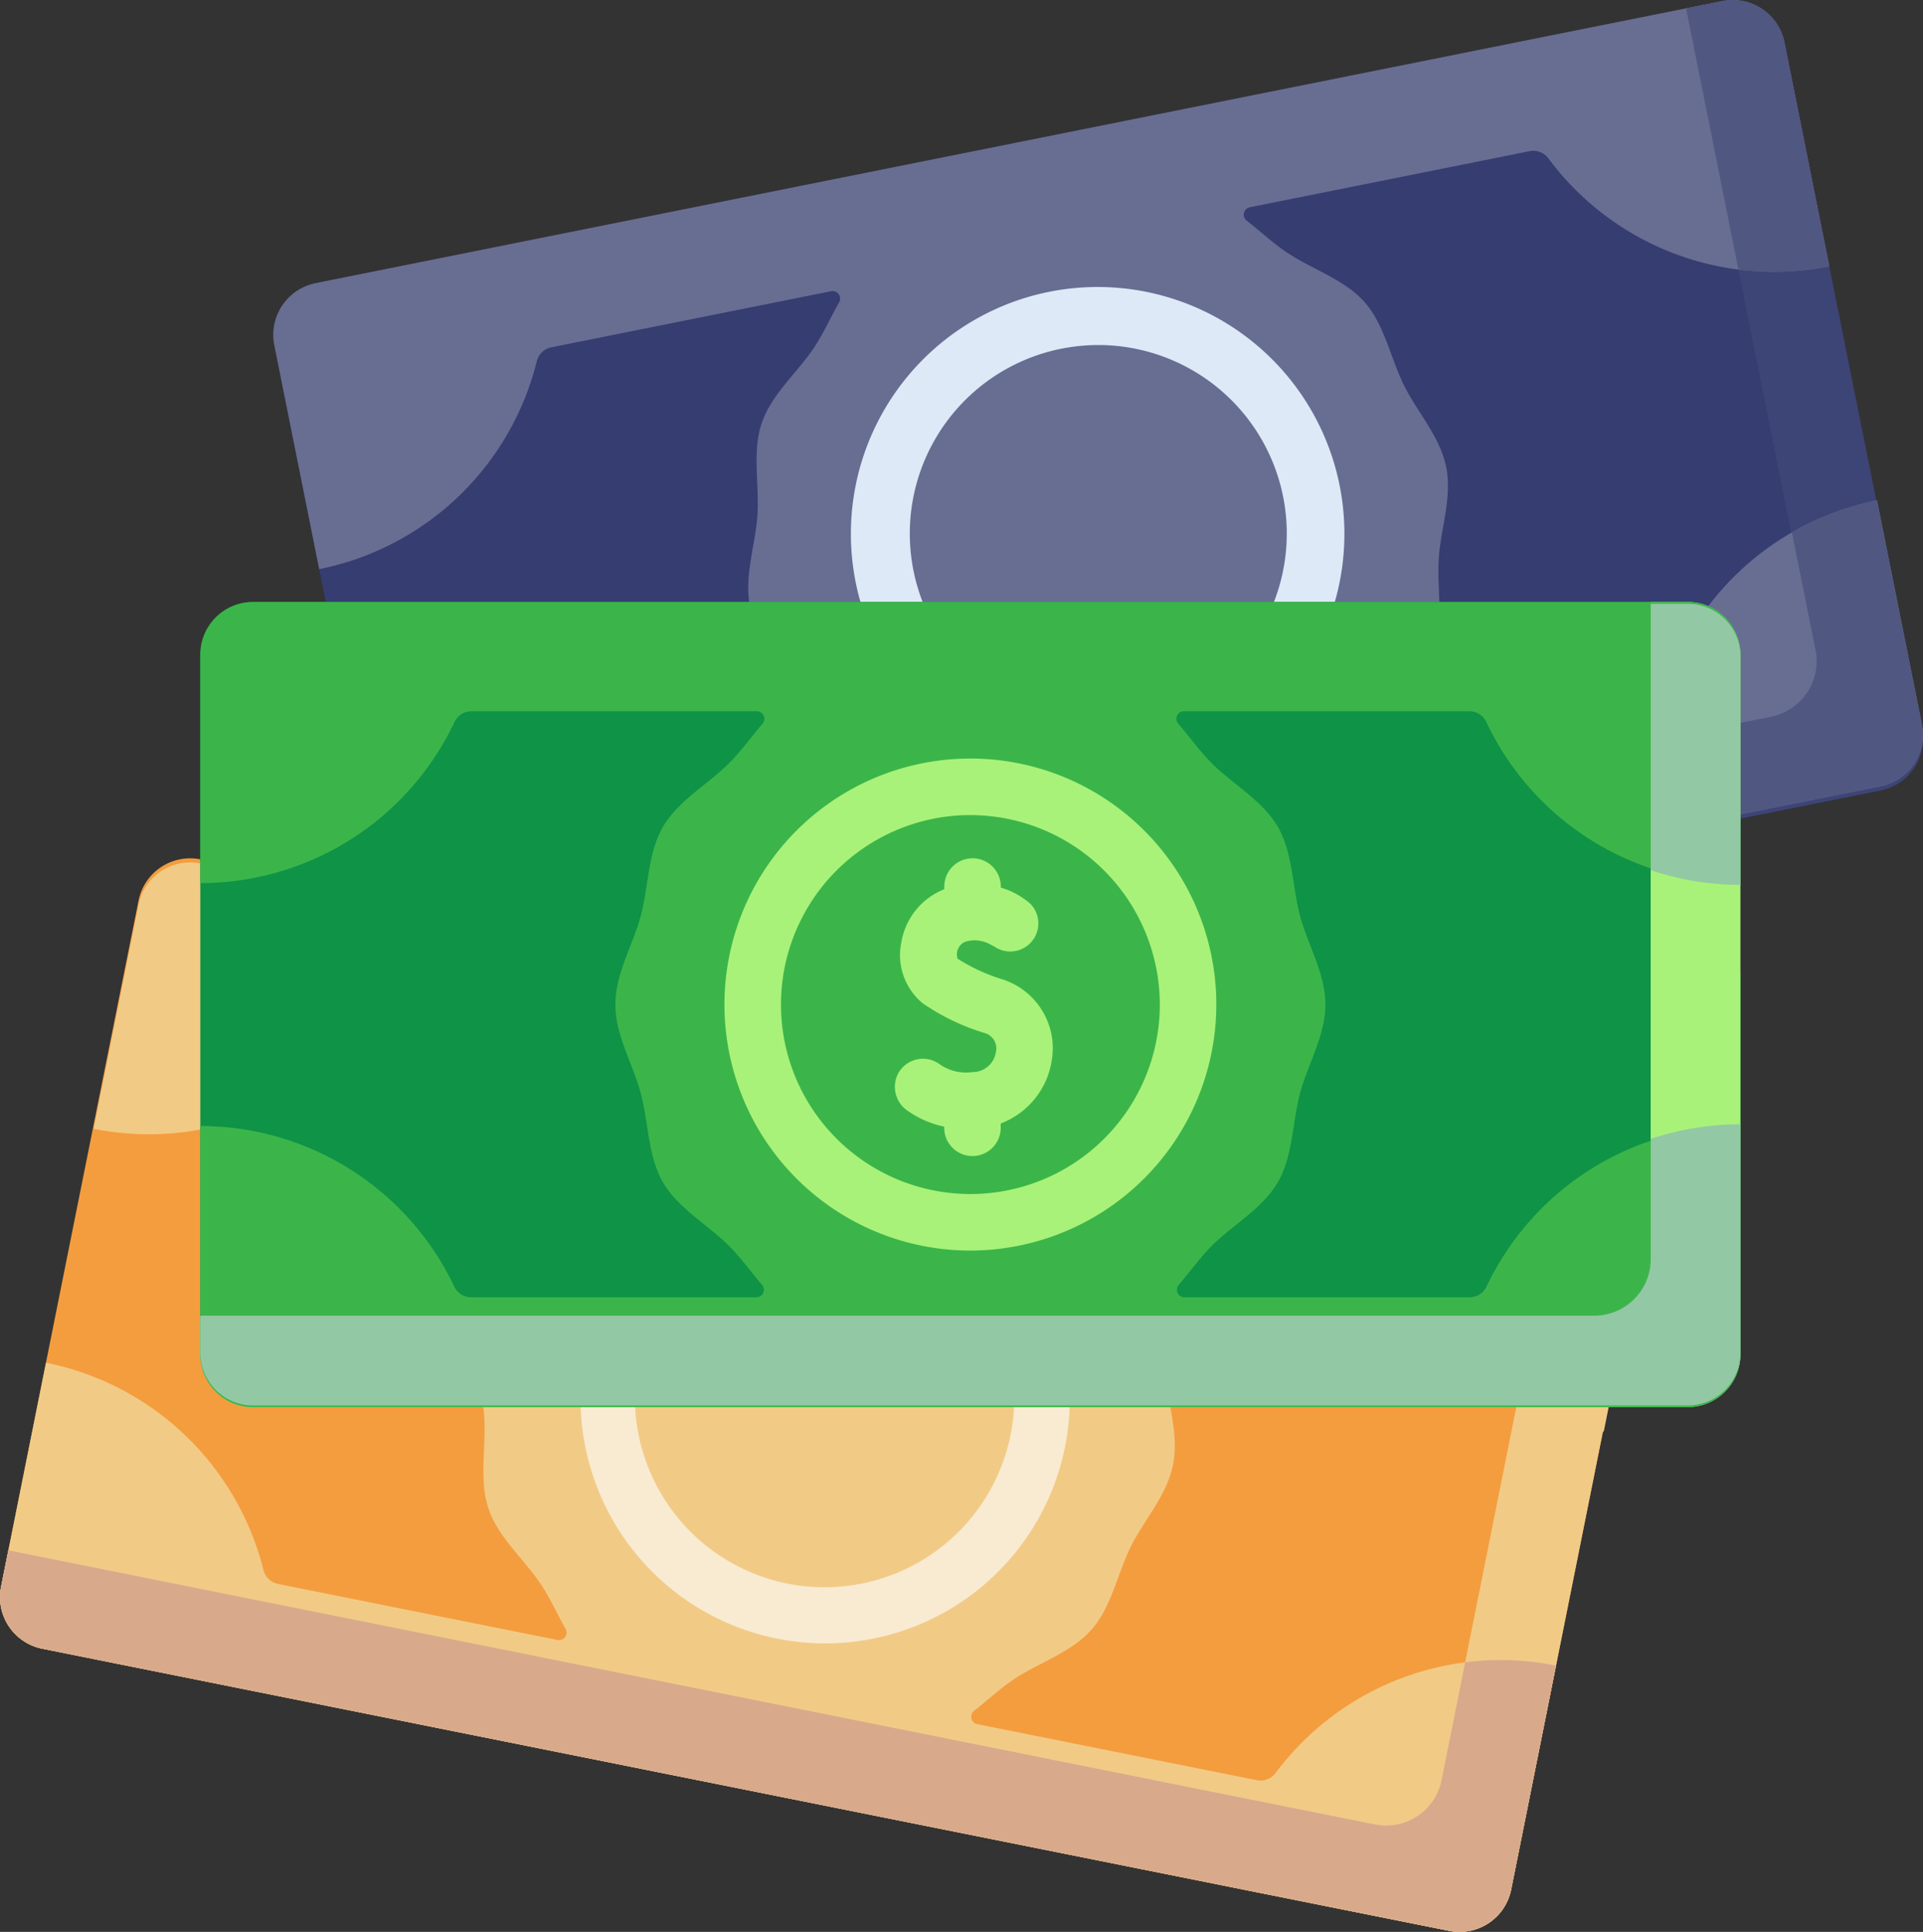 <svg xmlns="http://www.w3.org/2000/svg" width="134.416" height="135" viewBox="0 0 134.416 135"><rect x="0" y="0" width="134.416" height="135" fill="#333333" stroke="none"/><defs><style>.a{fill:#363d71;}.b,.d{fill:#505781;}.b{opacity:0.295;}.c{fill:#686e92;}.e{fill:#dde9f7;}.f{fill:#f49d3f;}.g{fill:#f1cb86;}.h{fill:#d8aa8b;}.i{fill:#f9ead2;}.j{fill:#0e9347;}.k{fill:#a8f279;}.l{fill:#3bb54a;}.m{fill:#93c8a5;}</style></defs><g transform="translate(0 10.011)"><g transform="translate(19.101 -10.011)"><g transform="translate(0 0)"><path class="a" d="M185.117,87.018,86.768,106.733a3.676,3.676,0,0,1-4.326-2.881L72.829,55.9a3.676,3.676,0,0,1,2.881-4.326l98.348-19.715a3.676,3.676,0,0,1,4.326,2.881L188,82.691a3.676,3.676,0,0,1-2.881,4.326Z" transform="translate(-72.756 -31.781)"/></g><path class="b" d="M199.831,31.855l-2.548.511L206.331,77.5a3.95,3.95,0,0,1-3.1,4.65L107.7,101.3l.511,2.548a3.675,3.675,0,0,0,4.326,2.881L210.89,87.018a3.675,3.675,0,0,0,2.881-4.326l-9.613-47.956a3.675,3.675,0,0,0-4.326-2.881Z" transform="translate(-98.53 -31.782)"/><g transform="translate(0.002 0.002)"><path class="c" d="M178.392,34.753a3.687,3.687,0,0,0-4.34-2.89L75.727,51.573a3.687,3.687,0,0,0-2.89,4.34l3.136,15.646a19.646,19.646,0,0,0,15.209-14.53,1.314,1.314,0,0,1,1.017-.972l19.558-3.921a.526.526,0,0,1,.557.778c-.593,1.051-1.1,2.18-1.75,3.161-1.175,1.764-2.975,3.26-3.66,5.281-.675,1.992-.161,4.27-.3,6.418-.132,2.076-.948,4.267-.52,6.4s2.026,3.843,2.947,5.708c.953,1.929,1.358,4.229,2.748,5.807,1.411,1.6,3.649,2.287,5.413,3.462s3.26,2.976,5.281,3.66c1.992.675,4.269.161,6.417.3,2.076.132,4.267.948,6.4.52s3.843-2.026,5.708-2.947c1.929-.954,4.229-1.358,5.807-2.748,1.6-1.411,2.287-3.649,3.462-5.413s2.975-3.26,3.66-5.28c.675-1.992.161-4.27.3-6.418.132-2.076.948-4.267.52-6.4s-2.026-3.843-2.947-5.708c-.954-1.929-1.358-4.229-2.748-5.807-1.411-1.6-3.649-2.287-5.413-3.462-.982-.654-1.881-1.5-2.834-2.243a.526.526,0,0,1,.214-.933l19.558-3.921a1.314,1.314,0,0,1,1.312.5A19.647,19.647,0,0,0,181.528,50.4Z" transform="translate(-72.764 -31.789)"/></g><g transform="translate(6.548 34.962)"><path class="c" d="M105.16,205.762l98.348-19.715a3.675,3.675,0,0,0,2.881-4.326l-3.139-15.657a19.645,19.645,0,0,0-15.2,14.488,1.314,1.314,0,0,1-1.016.969l-68.423,13.716a1.314,1.314,0,0,1-1.311-.5A19.645,19.645,0,0,0,97.7,187.223l3.139,15.657a3.675,3.675,0,0,0,4.326,2.881Z" transform="translate(-97.695 -166.063)"/></g><g transform="translate(9.175 34.962)"><path class="d" d="M204.682,168.3l1.65,8.232a3.95,3.95,0,0,1-3.1,4.65l-95.531,19.15.511,2.548a3.675,3.675,0,0,0,4.326,2.881l98.348-19.715a3.675,3.675,0,0,0,2.881-4.326l-3.139-15.657A19.621,19.621,0,0,0,204.682,168.3Z" transform="translate(-107.705 -166.063)"/></g><g transform="translate(98.755 0)"><path class="d" d="M451.467,31.855l-2.548.511,3.66,18.257a19.617,19.617,0,0,0,6.353-.229l-3.139-15.657A3.675,3.675,0,0,0,451.467,31.855Z" transform="translate(-448.919 -31.782)"/></g><g transform="translate(40.464 20.159)"><path class="e" d="M244.047,143.559a17.248,17.248,0,1,1,3.415-.341A17.338,17.338,0,0,1,244.047,143.559Zm.063-30.44a13.374,13.374,0,0,0-2.63.262,13.175,13.175,0,1,0,2.63-.262Z" transform="translate(-226.89 -109.167)"/></g></g><g transform="translate(0 49.965)"><path class="f" d="M101.3,269.395,2.954,249.679a3.675,3.675,0,0,1-2.881-4.326L9.686,197.4a3.675,3.675,0,0,1,4.326-2.881l98.348,19.715a3.675,3.675,0,0,1,2.881,4.326l-9.614,47.956A3.675,3.675,0,0,1,101.3,269.395Z" transform="translate(0 -194.443)"/><g transform="translate(0 19.276)"><path class="g" d="M112.361,268.382l-2.548-.511-9.049,45.138a3.95,3.95,0,0,1-4.65,3.1L.583,296.956.073,299.5a3.675,3.675,0,0,0,2.881,4.326L101.3,323.546a3.675,3.675,0,0,0,4.326-2.881l9.614-47.956A3.676,3.676,0,0,0,112.361,268.382Z" transform="translate(0 -267.871)"/></g><g transform="translate(0.002 13.056)"><path class="g" d="M89.159,295.045a1.313,1.313,0,0,1-1.311.5l-19.54-3.917a.526.526,0,0,1-.224-.929c.939-.734,1.828-1.568,2.8-2.214,1.764-1.175,4-1.861,5.413-3.462,1.391-1.578,1.795-3.878,2.748-5.807.922-1.865,2.519-3.572,2.947-5.708s-.388-4.328-.52-6.4c-.136-2.148.377-4.425-.3-6.418-.685-2.021-2.485-3.517-3.66-5.28s-1.861-4-3.462-5.413c-1.578-1.391-3.878-1.795-5.807-2.748-1.865-.922-3.572-2.519-5.708-2.947s-4.328.388-6.4.52c-2.148.136-4.425-.377-6.418.3-2.021.685-3.517,2.485-5.281,3.66s-4,1.861-5.413,3.462c-1.391,1.578-1.795,3.878-2.748,5.807-.922,1.865-2.519,3.572-2.947,5.708s.388,4.328.52,6.4c.136,2.148-.377,4.425.3,6.418.685,2.021,2.485,3.517,3.66,5.28.646.97,1.145,2.082,1.728,3.121a.526.526,0,0,1-.565.77l-19.54-3.917a1.314,1.314,0,0,1-1.016-.969,19.645,19.645,0,0,0-15.2-14.488L.074,282.032a3.676,3.676,0,0,0,2.881,4.326L101.3,306.073a3.676,3.676,0,0,0,4.326-2.881l3.139-15.657A19.645,19.645,0,0,0,89.159,295.045Z" transform="translate(-0.001 -244.178)"/></g><g transform="translate(0 48.361)"><path class="h" d="M102.414,386.481l-1.65,8.232a3.95,3.95,0,0,1-4.65,3.1L.583,378.659l-.511,2.548a3.676,3.676,0,0,0,2.881,4.326L101.3,405.249a3.675,3.675,0,0,0,4.326-2.881l3.139-15.657a19.609,19.609,0,0,0-6.353-.23Z" transform="translate(0 -378.659)"/></g><g transform="translate(40.462 20.472)"><path class="i" d="M171.352,306.221a17.352,17.352,0,0,1-3.414-.341,17.1,17.1,0,1,1,3.414.341Zm-.063-30.44a13.259,13.259,0,1,0,2.63.262A13.392,13.392,0,0,0,171.289,275.78Z" transform="translate(-154.12 -271.829)"/></g><g transform="translate(6.548 0.29)"><path class="g" d="M130.752,214.232,32.4,194.517a3.676,3.676,0,0,0-4.326,2.881l-3.139,15.657a19.646,19.646,0,0,0,19.635-7.546,1.313,1.313,0,0,1,1.312-.5l68.383,13.708a1.314,1.314,0,0,1,1.017.972,19.646,19.646,0,0,0,15.209,14.53l3.139-15.657a3.675,3.675,0,0,0-2.881-4.326Z" transform="translate(-24.938 -194.444)"/></g></g><g transform="translate(106.153 62.773)"><path class="h" d="M410.553,268.382,408,267.871l-3.66,18.257a19.614,19.614,0,0,0,5.951,2.237l3.139-15.657A3.675,3.675,0,0,0,410.553,268.382Z" transform="translate(-404.345 -267.871)"/></g><g transform="translate(14.002 32.056)"><path class="j" d="M157.314,206.809H57.009a3.675,3.675,0,0,1-3.675-3.675v-48.91a3.675,3.675,0,0,1,3.675-3.675H157.314a3.675,3.675,0,0,1,3.675,3.675V170.2l-1.421,3.341,1.421,3.027v26.561A3.675,3.675,0,0,1,157.314,206.809Z" transform="translate(-53.334 -150.548)"/></g><g transform="translate(14.002 32.056)"><path class="k" d="M157.3,150.548h-2.587v46.037a3.95,3.95,0,0,1-3.95,3.95H53.334v2.587a3.687,3.687,0,0,0,3.687,3.687H157.3a3.687,3.687,0,0,0,3.687-3.687V154.235A3.687,3.687,0,0,0,157.3,150.548Z" transform="translate(-53.334 -150.548)"/></g><g transform="translate(14.002 32.056)"><path class="l" d="M143.221,158.935a19.646,19.646,0,0,0,17.769,11.258V154.235a3.687,3.687,0,0,0-3.687-3.687H57.02a3.687,3.687,0,0,0-3.687,3.687v15.957A19.646,19.646,0,0,0,71.1,158.935a1.313,1.313,0,0,1,1.188-.753H92.237a.526.526,0,0,1,.394.873c-.788.914-1.5,1.921-2.338,2.756-1.5,1.5-3.558,2.612-4.627,4.458-1.053,1.82-1,4.155-1.553,6.234-.537,2.01-1.768,4-1.768,6.176s1.231,4.167,1.768,6.176c.556,2.079.5,4.413,1.553,6.234,1.069,1.847,3.128,2.959,4.627,4.458.824.824,1.532,1.816,2.308,2.721a.526.526,0,0,1-.4.866H72.269a1.314,1.314,0,0,1-1.186-.75,19.646,19.646,0,0,0-17.75-11.218v15.957a3.687,3.687,0,0,0,3.687,3.687H157.3a3.687,3.687,0,0,0,3.687-3.687V187.166a19.646,19.646,0,0,0-17.75,11.218,1.314,1.314,0,0,1-1.186.75h-19.93a.526.526,0,0,1-.4-.866c.777-.9,1.485-1.9,2.308-2.721,1.5-1.5,3.558-2.612,4.627-4.458,1.053-1.82,1-4.155,1.553-6.234.537-2.01,1.768-4,1.768-6.177s-1.231-4.167-1.768-6.176c-.556-2.079-.5-4.413-1.553-6.234-1.069-1.847-3.128-2.959-4.627-4.458-.834-.834-1.549-1.842-2.338-2.756a.526.526,0,0,1,.394-.873h19.947A1.314,1.314,0,0,1,143.221,158.935Z" transform="translate(-53.333 -150.548)"/></g><g transform="translate(14.002 68.555)"><path class="m" d="M154.715,291.05v8.4a3.95,3.95,0,0,1-3.95,3.95H53.334v2.587a3.687,3.687,0,0,0,3.687,3.687H157.3a3.687,3.687,0,0,0,3.687-3.687V290.026a19.615,19.615,0,0,0-6.274,1.024Z" transform="translate(-53.334 -290.026)"/></g><g transform="translate(115.384 32.178)"><path class="m" d="M442.094,150.548h-2.587v18.62a19.621,19.621,0,0,0,6.274,1.024V154.235A3.687,3.687,0,0,0,442.094,150.548Z" transform="translate(-439.506 -150.548)"/></g><path class="k" d="M245.8,227.229a13.027,13.027,0,0,1-3.146-1.443.96.96,0,0,1,.537-1.188,2.234,2.234,0,0,1,1.8.217,2.7,2.7,0,0,1,.353.195,1.963,1.963,0,0,0,2.387-3.075,5.5,5.5,0,0,0-2.055-1.122v-.071a1.975,1.975,0,0,0-3.951,0v.185a4.841,4.841,0,0,0-2.992,3.663,4.369,4.369,0,0,0,1.472,4.3,15.46,15.46,0,0,0,4.275,2.067,1.123,1.123,0,0,1,.853,1.35,1.646,1.646,0,0,1-1.647,1.4,3.2,3.2,0,0,1-2.37-.61,1.975,1.975,0,0,0-2.851.775,2.021,2.021,0,0,0,.754,2.574,6.822,6.822,0,0,0,2.5,1.072v.079a1.975,1.975,0,0,0,3.951,0v-.3a5.618,5.618,0,0,0,3.554-4.33A5.061,5.061,0,0,0,245.8,227.229Z" transform="translate(-175.72 -168.8)"/><g transform="translate(50.639 42.998)"><path class="k" d="M210.08,226.6a17.191,17.191,0,1,1,17.19-17.191A17.21,17.21,0,0,1,210.08,226.6Zm0-30.431a13.24,13.24,0,1,0,13.24,13.24A13.256,13.256,0,0,0,210.08,196.17Z" transform="translate(-192.889 -192.22)"/></g></g></svg>